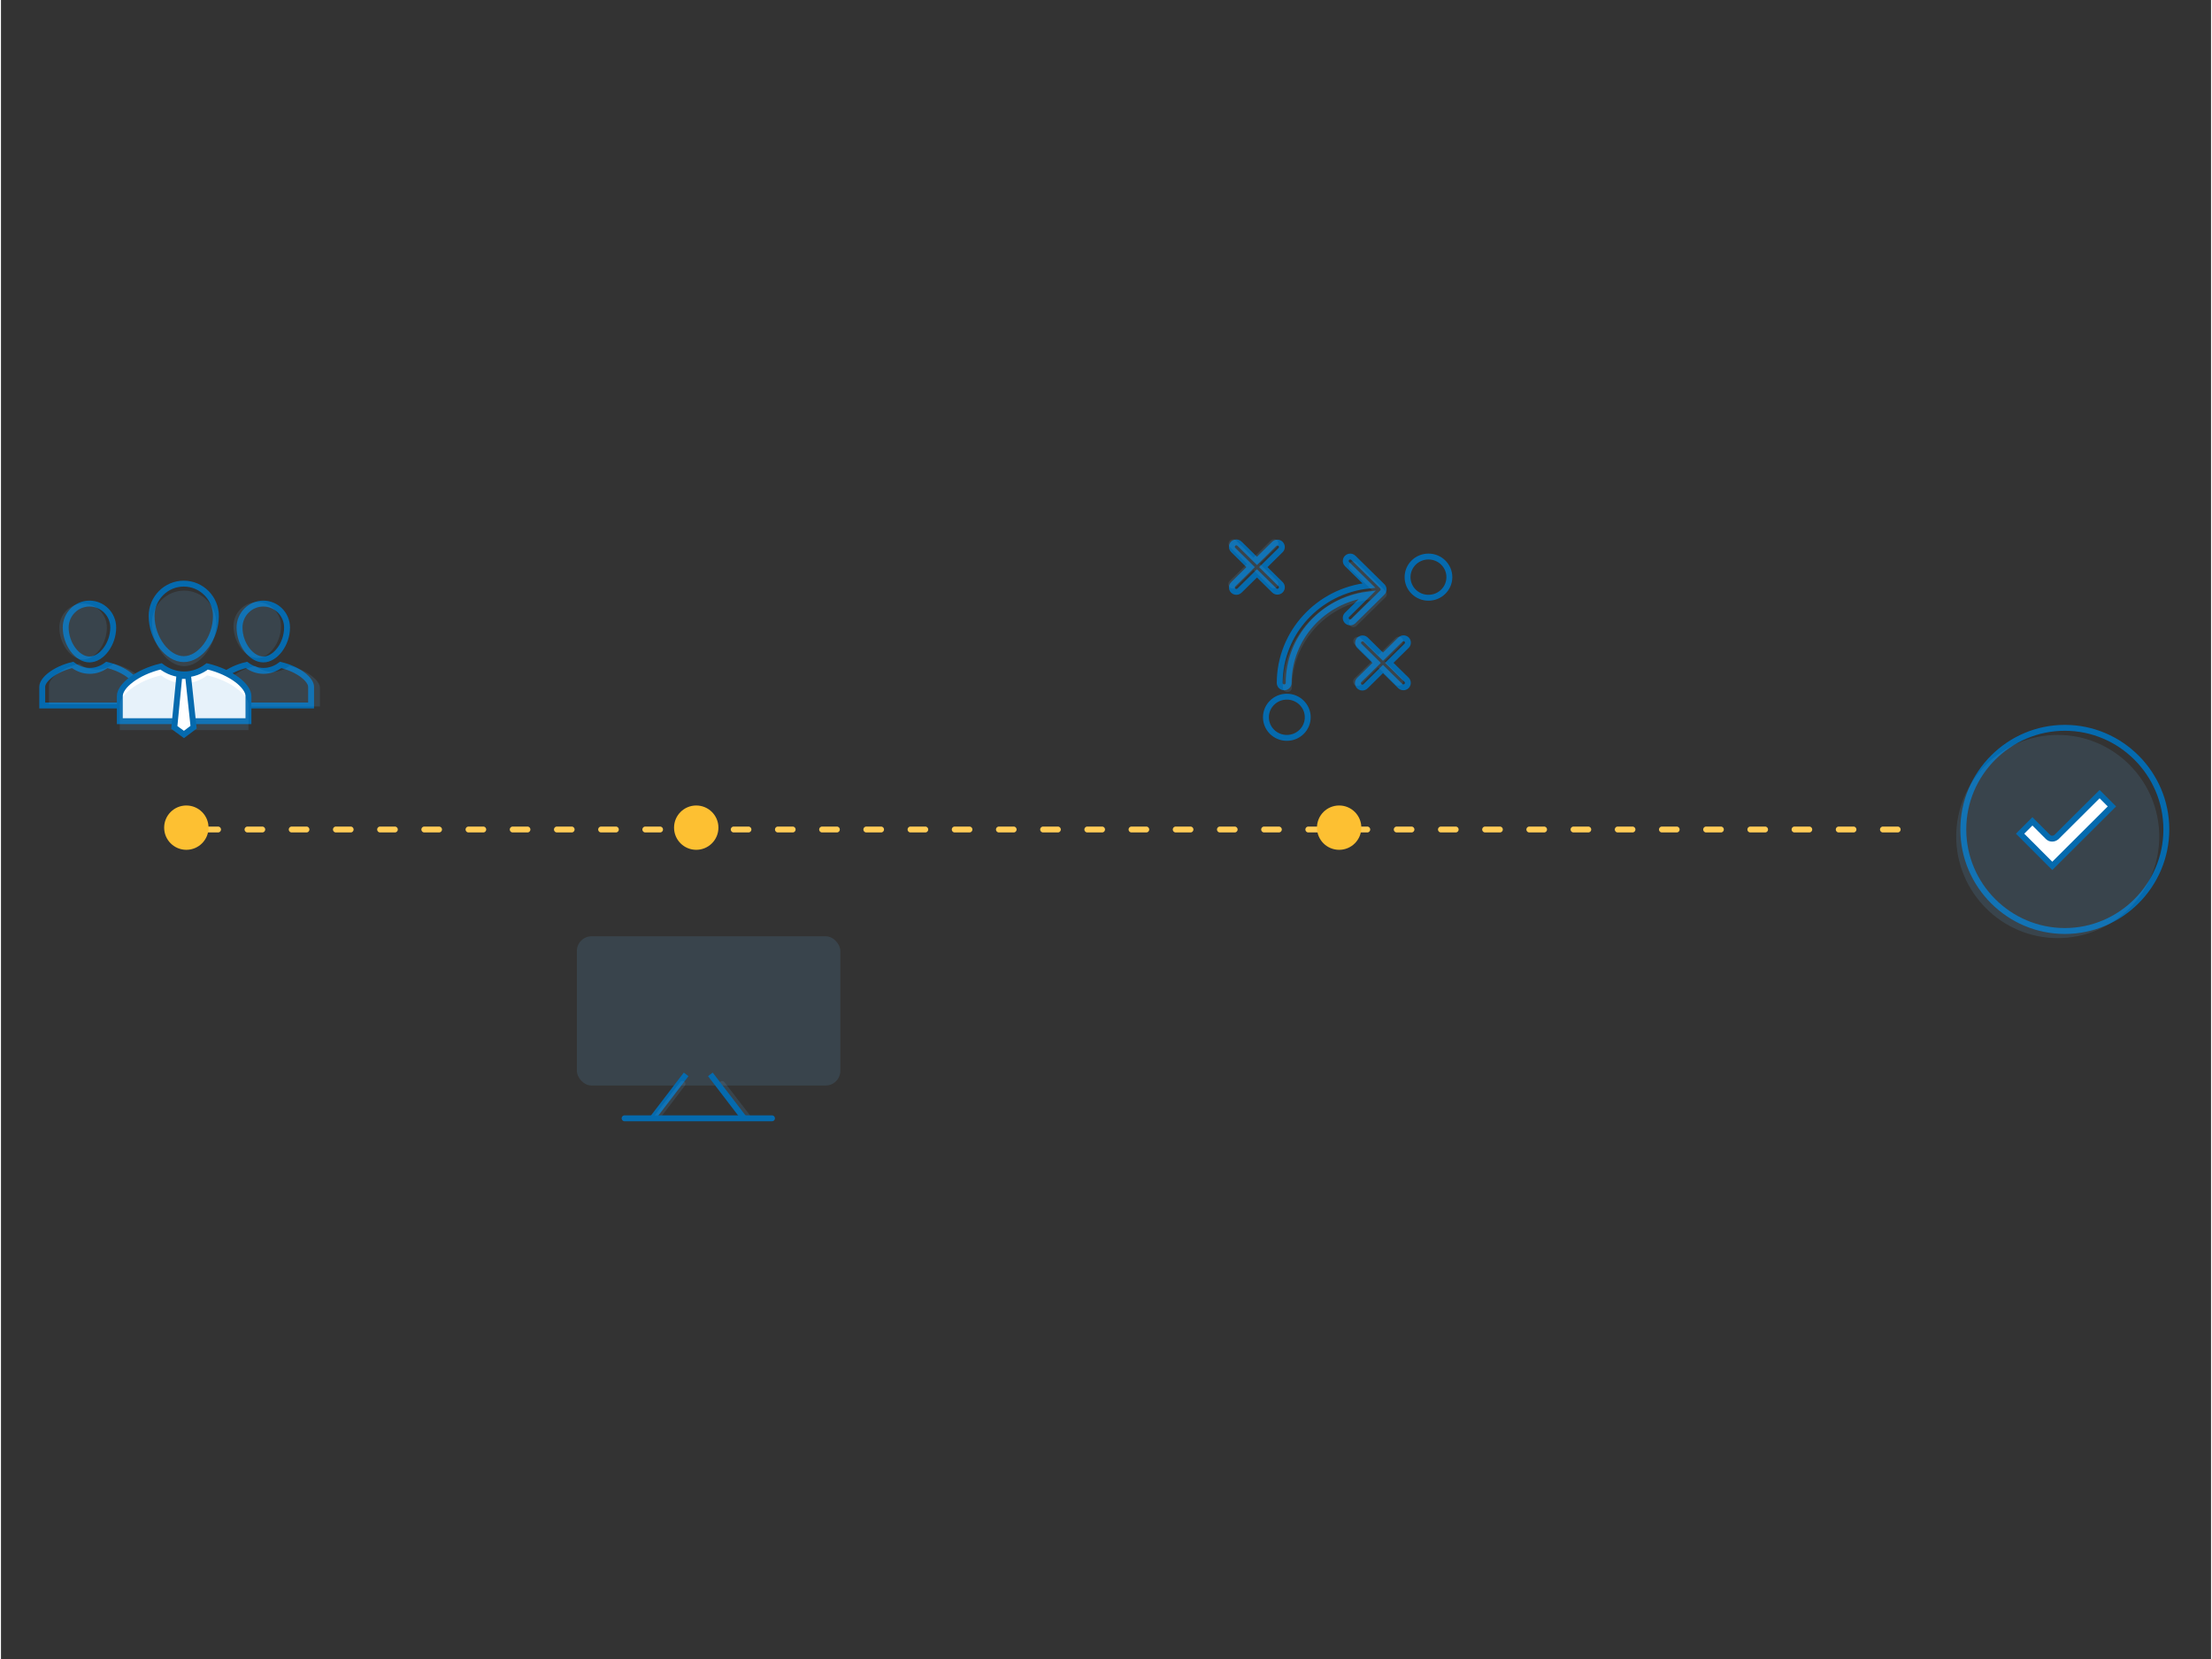 <?xml version="1.0" encoding="UTF-8"?>
<svg width="300px" height="225px" viewBox="0 0 750 563" version="1.1" xmlns="http://www.w3.org/2000/svg" xmlns:xlink="http://www.w3.org/1999/xlink">
    <rect x="0" y="0" width="750" height="563" fill="#333333" stroke="none"/>
    <!-- Generator: Sketch 41.2 (35397) - http://www.bohemiancoding.com/sketch -->
    <title>image-home-3</title>
    <desc>Created with Sketch.</desc>
    <defs>
        <rect id="path-1" x="178.056" y="131.752" width="89.407" height="50.641" rx="5"></rect>
        <mask id="mask-2" maskContentUnits="userSpaceOnUse" maskUnits="objectBoundingBox" x="0" y="0" width="89.407" height="50.641" fill="white">
            <use xlink:href="#path-1"></use>
        </mask>
        <rect id="path-3" x="203.861" y="161.611" width="11.483" height="13.824"></rect>
        <mask id="mask-4" maskContentUnits="userSpaceOnUse" maskUnits="objectBoundingBox" x="0" y="0" width="11.483" height="13.824" fill="white">
            <use xlink:href="#path-3"></use>
        </mask>
        <rect id="path-5" x="218.685" y="151.105" width="11.483" height="24.33"></rect>
        <mask id="mask-6" maskContentUnits="userSpaceOnUse" maskUnits="objectBoundingBox" x="0" y="0" width="11.483" height="24.33" fill="white">
            <use xlink:href="#path-5"></use>
        </mask>
        <rect id="path-7" x="233.51" y="142.258" width="11.483" height="33.177"></rect>
        <mask id="mask-8" maskContentUnits="userSpaceOnUse" maskUnits="objectBoundingBox" x="0" y="0" width="11.483" height="33.177" fill="white">
            <use xlink:href="#path-7"></use>
        </mask>
    </defs>
    <g id="Assets" stroke="none" stroke-width="1" fill="none" fill-rule="evenodd">
        <g id="image-home-3">
            <g id="Group-6" transform="translate(14, 183)">
                <g id="Group" transform="translate(0, 21.83)">
                    <path d="M32.252,34.575 L0,34.575 L0,28.255 C0,25.807 4.195,22.284 10.329,20.818 C11.997,22.074 13.956,22.837 16.126,22.837 C18.296,22.837 20.254,22.073 21.924,20.818 C28.059,22.284 32.252,25.807 32.252,28.255 L32.252,34.575 Z" id="Path" stroke="#056AAE" stroke-width="2"></path>
                    <path d="M34.529,34.19 L2.277,34.19 L2.277,27.869 C2.277,25.421 6.471,21.898 12.605,20.433 C14.274,21.689 16.233,22.452 18.403,22.452 C20.573,22.452 22.53,21.688 24.2,20.433 C30.335,21.898 34.529,25.421 34.529,27.869 L34.529,34.19 Z" id="Path" fill-opacity="0.15" fill="#5DA9DD"></path>
                    <path d="M16.031,0 C20.478,0 24.094,3.645 24.094,8.126 C24.094,13.696 20.175,18.962 16.031,18.962 C11.887,18.962 7.968,13.696 7.968,8.126 C7.968,3.645 11.586,0 16.031,0 Z" id="Path" stroke="#056AAE" stroke-width="2"></path>
                    <path d="M13.869,0 C18.315,0 21.932,3.645 21.932,8.126 C21.932,13.696 18.012,18.962 13.869,18.962 C9.724,18.962 5.805,13.696 5.805,8.126 C5.805,3.645 9.423,0 13.869,0 Z" id="Path" fill-opacity="0.15" fill="#5DA9DD"></path>
                </g>
                <g id="Group" transform="translate(58.987, 21.331)">
                    <path d="M32.252,35.074 L0,35.074 L0,28.754 C0,26.306 4.195,22.783 10.329,21.317 C11.997,22.573 13.956,23.336 16.126,23.336 C18.296,23.336 20.254,22.572 21.924,21.317 C28.059,22.783 32.252,26.306 32.252,28.754 L32.252,35.074 Z" id="Path" stroke="#056AAE" stroke-width="2"></path>
                    <path d="M35.25,35.416 L2.997,35.416 L2.997,29.096 C2.997,26.648 7.192,23.125 13.326,21.659 C14.994,22.915 16.954,23.678 19.124,23.678 C21.293,23.678 23.251,22.914 24.921,21.659 C31.056,23.125 35.25,26.648 35.25,29.096 L35.25,35.416 Z" id="Path" fill-opacity="0.15" fill="#5DA9DD"></path>
                    <path d="M16.031,0.499 C20.478,0.499 24.094,4.144 24.094,8.626 C24.094,14.195 20.175,19.461 16.031,19.461 C11.887,19.461 7.968,14.195 7.968,8.626 C7.968,4.144 11.586,0.499 16.031,0.499 Z" id="Path" stroke="#056AAE" stroke-width="2"></path>
                    <path d="M13.982,0 C18.429,0 22.045,3.645 22.045,8.126 C22.045,13.696 18.126,18.962 13.982,18.962 C9.838,18.962 5.919,13.696 5.919,8.126 C5.919,3.645 9.537,0 13.982,0 Z" id="Path" fill-opacity="0.15" fill="#5DA9DD"></path>
                </g>
                <rect id="Rectangle-4" fill-opacity="0.15" fill="#5DA9DD" x="181.439" y="134.739" width="89.407" height="50.641" rx="5"></rect>
                <use id="Rectangle-4" stroke="#056AAE" mask="url(#mask-2)" stroke-width="4" xlink:href="#path-1"></use>
                <path d="M207.536,195.952 L217.911,182.392" id="Line" stroke="#056AAE" stroke-width="2" stroke-linecap="square"></path>
                <path d="M208.802,195.943 L217.284,184.835" id="Line" stroke-opacity="0.15" stroke="#5DA9DD" stroke-width="2" stroke-linecap="round"></path>
                <path d="M230.752,195.952 L239.234,184.844" id="Line" stroke-opacity="0.15" stroke="#5DA9DD" stroke-width="2" stroke-linecap="round" transform="translate(234.993, 190.398) rotate(-75) translate(-234.993, -190.398) "></path>
                <path d="M227.35,182.392 L237.725,195.952" id="Line" stroke="#056AAE" stroke-width="2" stroke-linecap="square"></path>
                <path d="M197.628,196.513 L247.65,196.513" id="Line" stroke="#056AAE" stroke-width="2" stroke-linecap="round"></path>
                <use id="Rectangle-5" stroke="#056AAE" mask="url(#mask-4)" stroke-width="4" fill="#FFFFFF" xlink:href="#path-3"></use>
                <use id="Rectangle-5" stroke="#056AAE" mask="url(#mask-6)" stroke-width="4" fill="#FFFFFF" xlink:href="#path-5"></use>
                <use id="Rectangle-5" stroke="#056AAE" mask="url(#mask-8)" stroke-width="4" fill="#FFFFFF" xlink:href="#path-7"></use>
                <path d="M449.755,18.79 C434.474,20.753 423.03,33.565 422.992,48.753 C422.992,49.58 422.311,50.251 421.472,50.251 C420.632,50.251 419.952,49.58 419.952,48.753 C419.992,31.741 433.035,17.495 450.201,15.714 L442.844,8.463 C442.437,8.09 442.27,7.527 442.407,6.996 C442.545,6.465 442.965,6.051 443.504,5.915 C444.043,5.78 444.613,5.945 444.992,6.346 L454.761,15.964 C455.046,16.244 455.207,16.625 455.207,17.022 L455.207,17.022 C455.216,17.115 455.216,17.209 455.207,17.302 L455.207,17.302 C455.147,17.608 454.991,17.887 454.761,18.101 L444.911,27.809 C444.312,28.359 443.379,28.343 442.8,27.772 C442.221,27.202 442.205,26.282 442.763,25.692 L449.755,18.79 Z M422.369,53.424 C418.451,53.424 415.276,56.554 415.276,60.415 C415.276,64.277 418.451,67.407 422.369,67.407 C426.287,67.407 429.463,64.277 429.463,60.415 C429.463,56.554 426.287,53.424 422.369,53.424 Z M470.432,5.869 C466.514,5.869 463.338,8.999 463.338,12.86 C463.338,16.721 466.514,19.851 470.432,19.851 C474.35,19.851 477.526,16.721 477.526,12.86 C477.526,8.999 474.35,5.869 470.432,5.869 L470.432,5.869 Z M418.132,17.394 C418.731,17.944 419.664,17.928 420.243,17.357 C420.822,16.787 420.838,15.867 420.28,15.277 L414.382,9.464 L420.27,3.661 C420.828,3.071 420.812,2.151 420.233,1.581 C419.654,1.01 418.721,0.994 418.122,1.544 L412.234,7.347 L406.346,1.544 C405.967,1.143 405.397,0.978 404.858,1.114 C404.32,1.249 403.899,1.664 403.761,2.195 C403.624,2.725 403.791,3.288 404.198,3.661 L410.076,9.464 L404.198,15.267 C403.791,15.64 403.624,16.203 403.761,16.734 C403.899,17.264 404.32,17.679 404.858,17.814 C405.397,17.95 405.967,17.785 406.346,17.384 L412.234,11.581 L418.132,17.394 Z M460.891,34.05 L455.003,39.853 L449.106,34.05 C448.507,33.5 447.573,33.517 446.995,34.087 C446.416,34.658 446.399,35.577 446.957,36.168 L452.845,41.97 L446.957,47.743 C446.551,48.117 446.383,48.679 446.521,49.21 C446.658,49.741 447.079,50.155 447.617,50.291 C448.156,50.426 448.727,50.261 449.106,49.861 L454.993,44.038 L460.881,49.841 C461.48,50.391 462.413,50.374 462.992,49.804 C463.571,49.233 463.587,48.314 463.029,47.723 L457.142,41.941 L463.029,36.138 C463.605,35.559 463.609,34.634 463.039,34.05 C462.446,33.466 461.485,33.466 460.891,34.05 Z" id="Shape" stroke="#056AAE" stroke-width="2"></path>
                <path d="M450.838,20.391 C435.557,22.354 424.113,35.166 424.074,50.353 C424.074,51.181 423.394,51.852 422.554,51.852 C421.715,51.852 421.034,51.181 421.034,50.353 C421.074,33.342 434.118,19.095 451.283,17.315 L443.926,10.064 C443.52,9.69 443.352,9.128 443.49,8.597 C443.627,8.066 444.048,7.652 444.587,7.516 C445.125,7.38 445.696,7.545 446.075,7.946 L455.844,17.564 C456.129,17.845 456.289,18.226 456.289,18.623 L456.289,18.623 C456.298,18.716 456.298,18.81 456.289,18.903 L456.289,18.903 C456.229,19.208 456.073,19.488 455.844,19.702 L445.994,29.41 C445.395,29.96 444.461,29.943 443.883,29.373 C443.304,28.802 443.287,27.882 443.845,27.292 L450.838,20.391 Z" id="Path" fill-opacity="0.15" fill="#5DA9DD"></path>
                <path d="M459.267,33.517 L453.38,39.32 L447.482,33.517 C446.883,32.967 445.95,32.983 445.371,33.554 C444.792,34.124 444.775,35.044 445.334,35.634 L451.221,41.437 L445.334,47.21 C444.927,47.583 444.759,48.146 444.897,48.677 C445.035,49.207 445.455,49.622 445.994,49.757 C446.532,49.893 447.103,49.728 447.482,49.327 L453.37,43.504 L459.257,49.307 C459.856,49.857 460.789,49.841 461.368,49.27 C461.947,48.7 461.964,47.78 461.406,47.19 L455.518,41.407 L461.406,35.604 C461.981,35.026 461.986,34.101 461.416,33.517 C460.822,32.933 459.861,32.933 459.267,33.517 Z" id="Path" fill-opacity="0.15" fill="#5DA9DD"></path>
                <path d="M416.924,0.438 L411.036,6.241 L405.138,0.438 C404.539,-0.112 403.606,-0.096 403.027,0.475 C402.448,1.045 402.432,1.965 402.99,2.555 L408.878,8.358 L402.99,14.131 C402.583,14.505 402.416,15.067 402.553,15.598 C402.691,16.129 403.111,16.543 403.65,16.679 C404.189,16.814 404.759,16.649 405.138,16.248 L411.026,10.426 L416.914,16.228 C417.513,16.778 418.446,16.762 419.025,16.192 C419.604,15.621 419.62,14.701 419.062,14.111 L413.174,8.328 L419.062,2.526 C419.638,1.947 419.642,1.022 419.072,0.438 C418.479,-0.146 417.517,-0.146 416.924,0.438 Z" id="Path" fill-opacity="0.15" fill="#5DA9DD"></path>
                <path d="M339.204,-191.96 L339.204,387.747" id="Line" stroke="#FFCC57" stroke-width="2" stroke-linecap="round" stroke-dasharray="5,10" transform="translate(339.204, 98.5) rotate(-270) translate(-339.204, -98.5) "></path>
                <g id="Group" transform="translate(649.527, 63.994)">
                    <path d="M36.861,68.951 C17.908,68.951 2.409,53.441 2.409,34.475 C2.409,15.51 17.908,0 36.861,0 C55.813,0 71.312,15.51 71.312,34.475 C71.312,53.441 55.813,68.951 36.861,68.951 Z" id="Shape" stroke="#056AAE" stroke-width="2"></path>
                    <path d="M34.452,71.362 C15.499,71.362 0,55.852 0,36.886 C0,17.921 15.499,2.411 34.452,2.411 C53.404,2.411 68.903,17.921 68.903,36.886 C68.903,55.852 53.404,71.362 34.452,71.362 Z" id="Shape" fill-opacity="0.15" fill="#5DA9DD"></path>
                    <path d="M32.605,46.851 L21.683,35.922 L25.859,31.743 L31.159,37.047 C31.561,37.449 32.042,37.609 32.605,37.609 L32.605,37.609 C33.167,37.609 33.649,37.368 34.05,37.047 L48.666,22.501 L52.842,26.68 L32.605,46.851 Z" id="Path" stroke="#056AAE" stroke-width="2" fill="#FFFFFF"></path>
                </g>
                <ellipse id="Oval-12" fill="#FDC032" transform="translate(48.903, 97.873) rotate(-270) translate(-48.903, -97.873) " cx="48.903" cy="97.873" rx="7.523" ry="7.529"></ellipse>
                <ellipse id="Oval-12" fill="#FDC032" transform="translate(221.943, 97.873) rotate(-270) translate(-221.943, -97.873) " cx="221.943" cy="97.873" rx="7.523" ry="7.529"></ellipse>
                <ellipse id="Oval-12" fill="#FDC032" transform="translate(440.123, 97.873) rotate(-270) translate(-440.123, -97.873) " cx="440.123" cy="97.873" rx="7.523" ry="7.529"></ellipse>
                <g id="Group" transform="translate(26.332, 15.057)">
                    <path d="M43.649,46.679 L0,46.679 L0,38.138 C0,34.83 5.677,30.069 13.979,28.088 C16.236,29.786 18.888,30.817 21.825,30.817 C24.761,30.817 27.411,29.785 29.671,28.088 C37.974,30.069 43.649,34.83 43.649,38.138 L43.649,46.679 Z" id="Path" stroke="#056AAE" stroke-width="2" fill="#FFFFFF"></path>
                    <path d="M43.649,49.716 L0,49.716 L0,41.175 C0,37.867 5.677,33.105 13.979,31.125 C16.236,32.822 18.888,33.853 21.825,33.853 C24.761,33.853 27.411,32.821 29.671,31.125 C37.974,33.105 43.649,37.867 43.649,41.175 L43.649,49.716 Z" id="Path" fill-opacity="0.15" fill="#5DA9DD"></path>
                    <path d="M21.696,0 C27.714,0 32.609,4.926 32.609,10.982 C32.609,18.508 27.304,25.624 21.696,25.624 C16.087,25.624 10.784,18.508 10.784,10.982 C10.784,4.926 15.68,0 21.696,0 Z" id="Path" stroke="#056AAE" stroke-width="2"></path>
                    <path d="M21.816,2.379 C27.834,2.379 32.728,7.305 32.728,13.361 C32.728,20.887 27.424,28.004 21.816,28.004 C16.207,28.004 10.904,20.887 10.904,13.361 C10.904,7.305 15.8,2.379 21.816,2.379 Z" id="Path" fill-opacity="0.15" fill="#5DA9DD"></path>
                    <path d="M21.758,51.194 L18.487,48.805 L20.2,31.259 C20.824,31.33 21.291,31.33 21.914,31.33 C22.382,31.33 22.849,31.33 23.16,31.259 L25.03,48.734 L21.758,51.194 Z" id="Path" stroke="#056AAE" stroke-width="2" fill="#FFFFFF"></path>
                </g>
            </g>
        </g>
    </g>
</svg>